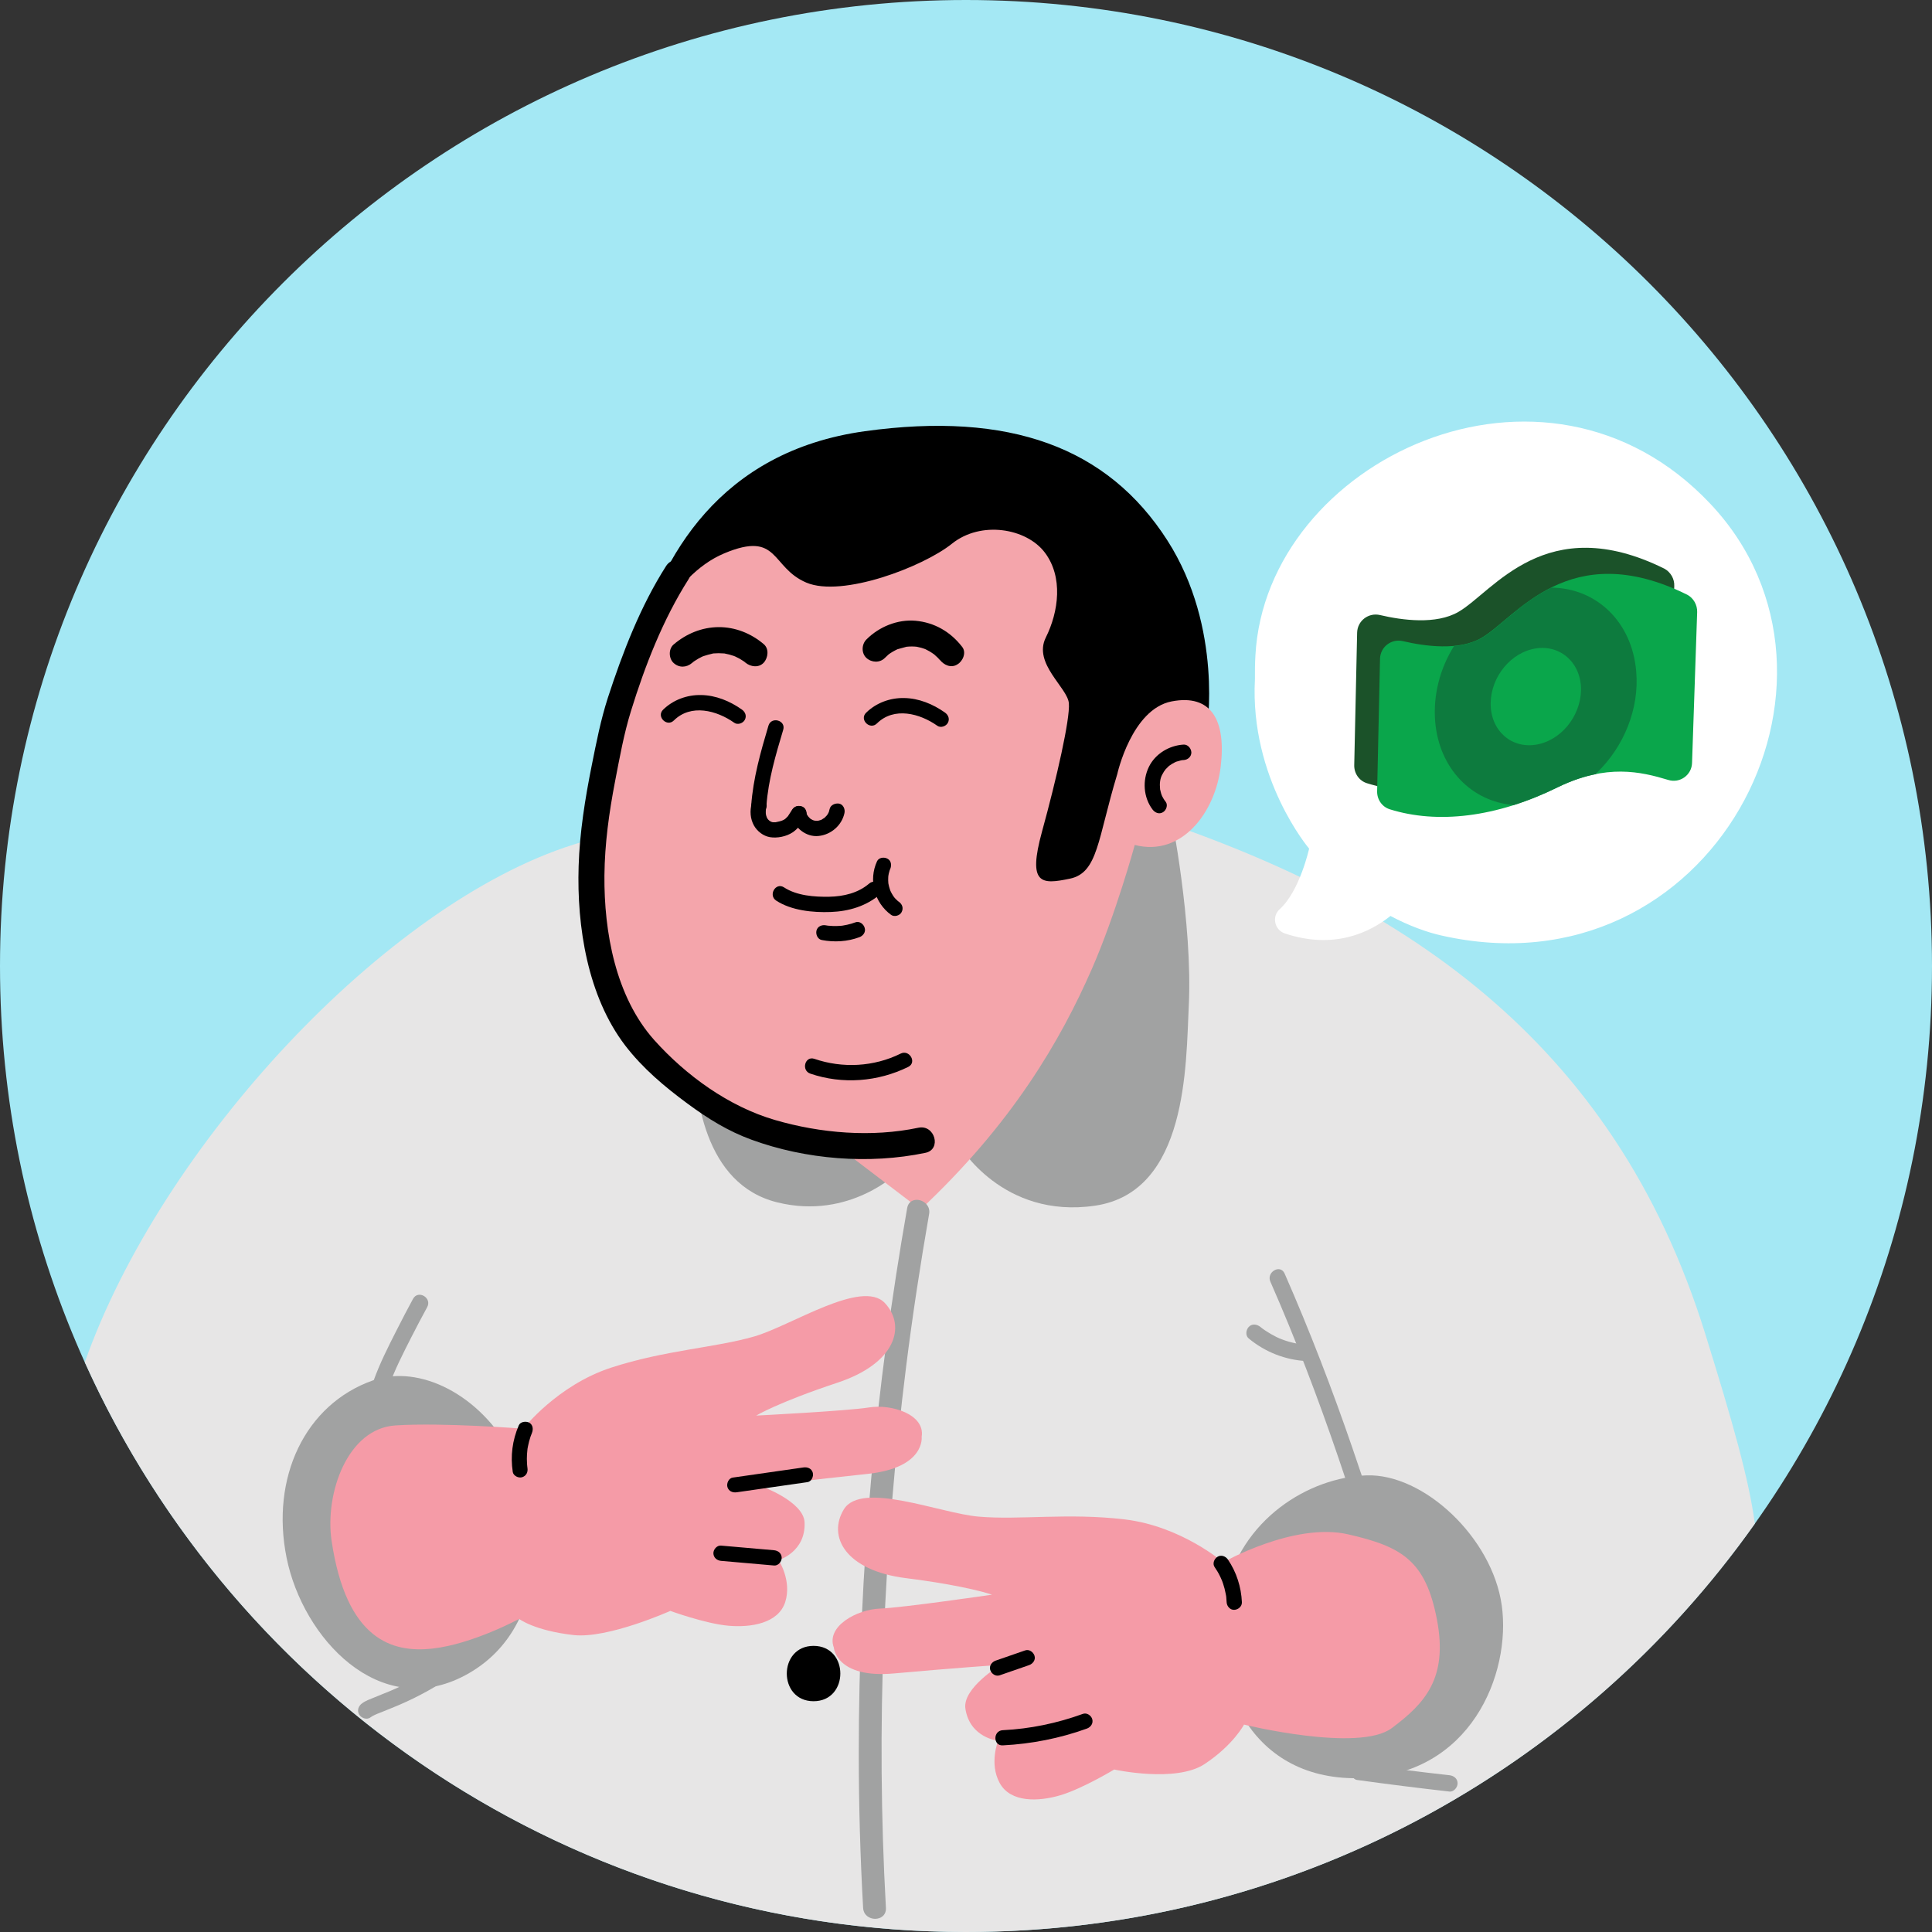 <svg width="200" height="200" viewBox="0 0 200 200" fill="none" xmlns="http://www.w3.org/2000/svg">
<rect x="0" y="0" width="200" height="200" fill="#333333" stroke="none"/>
<g clip-path="url(#clip0_520_7017)">
<path d="M100 200C155.228 200 200 155.228 200 100C200 44.772 155.228 0 100 0C44.772 0 0 44.772 0 100C0 155.228 44.772 200 100 200Z" fill="#A4E8F4"/>
<path d="M100 200C133.72 200 163.55 183.31 181.66 157.73C181.05 153.13 179.35 147.16 176.52 138.06C167.03 107.51 144.88 92.82 116.99 83.92C100.92 78.79 83.03 79.98 59.37 87.43C39.94 93.55 16.68 118.6 8.78 141.02C24.44 175.79 59.39 200 100 200Z" fill="#E7E6E6"/>
<path d="M121.2 84.19L114.21 84.74L99.29 118.54C99.29 118.54 103.76 126.23 113.37 124.81C122.98 123.39 122.76 110.17 123.06 104.17C123.49 95.54 121.2 84.19 121.2 84.19Z" fill="#A1A2A2"/>
<path d="M71.85 107.66C71.74 113.45 72.94 122.62 80.47 124.47C88 126.33 93.03 121.3 93.03 121.3L88.12 105.47L71.85 107.66Z" fill="#A1A2A2"/>
<path d="M124.93 75.62C124.93 75.62 126.66 65.02 120.85 55.95C114.67 46.3 104.52 42.56 89.519 44.64C74.519 46.73 68.37 57.6 65.79 67.33L106.67 74.02L103.97 91.39L113.64 91.28L124.93 75.62Z" fill="black"/>
<path d="M115.66 80.13C115.66 80.13 117.14 73.42 121.28 72.61C125.41 71.81 126.93 74.58 126.37 79.33C125.82 84.08 122.34 88.73 117.47 87.47C117.47 87.47 115.5 94.66 113.03 100.3C109.8 107.68 104.8 116.3 95.29 125.21L87.03 118.92C87.03 118.92 71.89 118.88 64.62 104.58C57.35 90.28 66.62 67.37 66.62 67.37C66.62 67.37 69.29 59.66 74.98 57.28C80.67 54.9 79.76 58.73 83.47 60.31C87.18 61.88 95.56 58.68 98.55 56.28C101.54 53.88 106.25 54.67 108.16 57.2C110.07 59.73 109.6 63.31 108.26 66C106.92 68.7 110.53 71.19 110.65 72.81C110.78 74.43 109.39 80.55 107.87 86.08C106.35 91.61 107.82 91.57 110.75 90.96C113.68 90.35 113.61 86.88 115.66 80.13Z" fill="#F4A5AB"/>
<path d="M85.88 83.76C85.86 83.86 85.83 83.96 85.8 84.06C85.75 84.21 85.77 84.06 85.81 84.05C85.8 84.05 85.74 84.19 85.73 84.2C85.7 84.25 85.67 84.3 85.64 84.35C85.63 84.37 85.53 84.51 85.6 84.41C85.67 84.31 85.57 84.44 85.55 84.46C85.51 84.5 85.47 84.54 85.43 84.58C85.4 84.61 85.36 84.64 85.33 84.68C85.2 84.79 85.31 84.67 85.33 84.68C85.31 84.67 85.1 84.83 85.07 84.84C85.04 84.86 84.98 84.9 84.94 84.9C85.03 84.86 85.05 84.85 85 84.87C84.97 84.88 84.95 84.89 84.92 84.9C84.88 84.91 84.83 84.93 84.78 84.94C84.76 84.95 84.55 84.99 84.65 84.97C84.75 84.96 84.56 84.97 84.54 84.97C84.52 84.97 84.37 84.95 84.36 84.96C84.4 84.94 84.53 84.99 84.38 84.96C84.33 84.95 84.29 84.94 84.24 84.93C84.2 84.92 84.12 84.88 84.08 84.87C84.15 84.87 84.2 84.93 84.09 84.87C84.05 84.85 84.01 84.82 83.97 84.8C83.93 84.78 83.77 84.7 83.95 84.79C83.87 84.75 83.8 84.66 83.74 84.6C83.71 84.56 83.65 84.52 83.63 84.47C83.71 84.64 83.65 84.49 83.62 84.45C83.58 84.39 83.49 84.27 83.49 84.2C83.53 84.29 83.54 84.31 83.52 84.26C83.51 84.23 83.5 84.21 83.49 84.18C83.47 84.13 83.46 84.07 83.45 84.02C83.36 83.62 82.87 83.34 82.48 83.47C82.06 83.61 81.83 84.01 81.93 84.44C82.22 85.68 83.44 86.68 84.74 86.54C86.02 86.41 87.15 85.45 87.42 84.16C87.5 83.76 87.3 83.28 86.87 83.19C86.46 83.12 85.97 83.33 85.88 83.76Z" fill="black"/>
<path d="M82 83.82C81.87 84.03 81.73 84.24 81.6 84.44C81.55 84.52 81.68 84.34 81.59 84.46C81.55 84.51 81.51 84.56 81.46 84.6C81.42 84.65 81.37 84.69 81.33 84.73C81.31 84.74 81.18 84.86 81.26 84.79C81.35 84.72 81.2 84.83 81.18 84.84C81.12 84.88 81.06 84.91 80.99 84.94C81.12 84.87 80.93 84.96 80.9 84.97C80.83 84.99 80.76 85.01 80.69 85.03C80.57 85.06 80.45 85.08 80.33 85.11C80.15 85.15 80.42 85.11 80.24 85.12C80.17 85.12 80.09 85.12 80.02 85.12C79.87 85.12 80.06 85.14 80 85.12C79.95 85.1 79.88 85.09 79.83 85.07C79.74 85.05 79.96 85.14 79.83 85.07C79.78 85.04 79.73 85.01 79.68 84.98C79.52 84.89 79.79 85.09 79.65 84.96C79.61 84.93 79.58 84.89 79.54 84.86C79.52 84.84 79.4 84.69 79.47 84.78C79.53 84.88 79.44 84.73 79.43 84.71C79.4 84.66 79.37 84.61 79.35 84.55C79.43 84.69 79.34 84.51 79.33 84.48C79.31 84.42 79.3 84.37 79.29 84.31C79.27 84.24 79.27 84.17 79.28 84.28C79.27 84.14 79.27 84 79.28 83.86C79.29 83.69 79.24 83.97 79.29 83.79C79.31 83.72 79.32 83.65 79.34 83.59C79.45 83.19 79.2 82.71 78.79 82.62C78.37 82.52 77.93 82.75 77.82 83.17C77.61 83.93 77.66 84.76 78.05 85.46C78.39 86.06 79.01 86.54 79.69 86.66C80.45 86.79 81.41 86.6 82.06 86.16C82.64 85.77 83.03 85.19 83.39 84.6C83.6 84.24 83.48 83.71 83.11 83.52C82.7 83.33 82.23 83.44 82 83.82Z" fill="black"/>
<path d="M79.34 83.42C79.53 80.72 80.31 78.12 81.08 75.54C81.37 74.56 79.84 74.14 79.55 75.12C78.74 77.84 77.96 80.58 77.76 83.43C77.73 83.86 78.15 84.22 78.55 84.22C79 84.21 79.31 83.85 79.34 83.42Z" fill="black"/>
<path d="M99.6 66.96C98.4 65.41 96.75 64.44 94.77 64.26C92.91 64.1 91 64.88 89.69 66.2C89.19 66.7 89.15 67.61 89.69 68.11C90.23 68.6 91.07 68.64 91.6 68.11C91.72 67.99 91.84 67.88 91.96 67.77C92.04 67.7 92.09 67.68 91.98 67.75C92.05 67.7 92.11 67.66 92.18 67.61C92.33 67.51 92.49 67.42 92.66 67.33C92.73 67.29 92.81 67.26 92.88 67.22C93.06 67.13 92.7 67.27 92.9 67.21C93.22 67.12 93.53 67.03 93.85 66.95C94.05 66.9 93.65 66.96 93.86 66.95C93.94 66.95 94.02 66.94 94.11 66.93C94.29 66.92 94.48 66.92 94.66 66.93C94.74 66.93 94.82 66.94 94.9 66.95C94.77 66.94 94.76 66.93 94.9 66.95C95.06 66.98 95.21 67.02 95.37 67.06C95.52 67.1 95.67 67.16 95.82 67.21C95.7 67.17 95.72 67.16 95.83 67.22C95.9 67.25 95.97 67.29 96.04 67.33C96.18 67.4 96.32 67.48 96.45 67.57C96.53 67.62 96.61 67.68 96.7 67.74C96.86 67.85 96.57 67.61 96.71 67.75C96.82 67.86 96.95 67.96 97.06 68.07C97.12 68.13 97.17 68.18 97.22 68.24C97.25 68.28 97.43 68.49 97.28 68.29C97.71 68.85 98.46 69.2 99.12 68.77C99.67 68.45 100.07 67.55 99.6 66.96Z" fill="black"/>
<path d="M79.06 66.68C77.75 65.57 76.12 64.91 74.39 64.92C72.66 64.93 71.04 65.6 69.73 66.72C69.19 67.18 69.22 68.16 69.73 68.63C70.3 69.15 71.06 69.12 71.64 68.63C71.7 68.58 71.76 68.52 71.83 68.47C71.72 68.56 71.73 68.55 71.85 68.46C71.99 68.37 72.12 68.28 72.26 68.2C72.38 68.13 72.51 68.06 72.64 68C72.7 67.97 72.75 67.95 72.81 67.92C72.68 67.98 72.68 67.98 72.83 67.92C73.14 67.82 73.45 67.73 73.77 67.66C74.06 67.59 73.58 67.66 73.9 67.64C74.06 67.63 74.23 67.62 74.39 67.62C74.55 67.62 74.72 67.63 74.88 67.64C75.27 67.66 74.63 67.58 75.01 67.65C75.33 67.71 75.65 67.79 75.96 67.9C76.03 67.92 76.31 68.05 76.09 67.95C76.24 68.02 76.38 68.09 76.53 68.17C76.67 68.25 76.81 68.34 76.95 68.43C77.02 68.48 77.08 68.52 77.15 68.57C77.04 68.48 77.04 68.49 77.16 68.59C77.7 69.04 78.55 69.16 79.07 68.59C79.52 68.08 79.63 67.16 79.06 66.68Z" fill="black"/>
<path d="M95.08 116.74C90.24 117.76 84.95 117.32 80.22 115.94C75.45 114.55 71.03 111.35 67.73 107.67C63.72 103.18 62.52 96.47 62.57 90.63C62.6 87.35 63.05 84.11 63.67 80.89C64.14 78.46 64.58 75.99 65.31 73.63C66.76 68.93 68.63 64.12 71.28 59.96C72.21 58.49 69.88 57.14 68.95 58.6C66.3 62.75 64.45 67.55 62.93 72.22C62.19 74.51 61.73 76.87 61.26 79.22C60.57 82.66 60.01 86.15 59.9 89.66C59.7 95.91 60.83 103.14 64.72 108.23C66.53 110.59 68.8 112.5 71.19 114.26C73.28 115.8 75.37 117.1 77.82 117.99C83.42 120.03 89.96 120.56 95.8 119.34C97.5 118.99 96.78 116.39 95.08 116.74Z" fill="black"/>
<path d="M93.23 109.07C90.46 110.44 87.22 110.61 84.3 109.61C83.33 109.28 82.92 110.81 83.88 111.14C87.21 112.28 90.89 111.99 94.03 110.44C94.94 109.98 94.14 108.61 93.23 109.07Z" fill="black"/>
<path d="M122.52 77.08C121.03 77.17 119.59 78.03 118.93 79.39C118.25 80.79 118.36 82.54 119.31 83.8C119.57 84.14 119.99 84.32 120.39 84.08C120.73 83.88 120.93 83.34 120.67 83C120.58 82.89 120.5 82.77 120.43 82.65C120.39 82.58 120.35 82.5 120.31 82.43C120.3 82.41 120.26 82.31 120.29 82.39C120.23 82.25 120.18 82.1 120.15 81.95C120.13 81.88 120.12 81.81 120.1 81.74C120.07 81.61 120.09 81.73 120.09 81.66C120.03 81.13 120.09 80.6 120.3 80.21C120.43 79.96 120.55 79.77 120.67 79.63C120.76 79.53 120.86 79.43 120.96 79.34C120.96 79.34 121.11 79.21 121.07 79.25C121.02 79.29 121.17 79.18 121.19 79.17C121.3 79.09 121.42 79.02 121.54 78.96C121.61 78.92 121.69 78.89 121.76 78.85C121.66 78.89 121.8 78.84 121.84 78.83C121.97 78.79 122.1 78.75 122.23 78.72C122.3 78.71 122.36 78.69 122.43 78.68C122.29 78.7 122.52 78.68 122.54 78.68C122.97 78.65 123.33 78.33 123.33 77.89C123.31 77.46 122.95 77.05 122.52 77.08Z" fill="black"/>
<path d="M90.79 89.16C89.89 91.11 90.51 93.45 92.25 94.71C92.59 94.95 93.15 94.78 93.33 94.43C93.55 94.02 93.41 93.61 93.05 93.35C92.93 93.26 93.11 93.41 93.04 93.35C93 93.32 92.96 93.29 92.92 93.25C92.85 93.19 92.79 93.13 92.72 93.06C92.66 92.99 92.6 92.92 92.54 92.86C92.66 92.99 92.56 92.89 92.54 92.85C92.51 92.81 92.48 92.77 92.45 92.72C92.34 92.56 92.26 92.39 92.17 92.21C92.12 92.11 92.24 92.39 92.17 92.2C92.16 92.16 92.14 92.12 92.13 92.09C92.1 91.99 92.07 91.9 92.04 91.8C92.02 91.71 92 91.62 91.98 91.53C91.98 91.51 91.95 91.38 91.95 91.38C91.95 91.38 91.97 91.55 91.96 91.41C91.94 91.22 91.94 91.03 91.95 90.83C91.95 90.78 91.96 90.73 91.96 90.68C91.97 90.53 91.94 90.78 91.96 90.68C91.98 90.59 91.99 90.5 92.01 90.41C92.03 90.31 92.06 90.21 92.09 90.12C92.1 90.08 92.12 90.04 92.13 90.01C92.2 89.82 92.06 90.16 92.15 89.97C92.32 89.59 92.27 89.1 91.87 88.89C91.52 88.7 90.97 88.76 90.79 89.16Z" fill="black"/>
<path d="M88.55 95.48C88.27 95.58 87.99 95.67 87.7 95.73C87.58 95.76 87.45 95.78 87.33 95.8C87.29 95.81 87.25 95.81 87.21 95.82C87.32 95.81 87.32 95.8 87.23 95.82C87.17 95.83 87.1 95.83 87.04 95.84C86.77 95.86 86.49 95.87 86.22 95.86C86.07 95.85 85.93 95.84 85.78 95.83C85.57 95.81 85.95 95.86 85.74 95.83C85.66 95.82 85.57 95.8 85.49 95.79C85.08 95.71 84.62 95.9 84.52 96.34C84.43 96.73 84.64 97.23 85.07 97.31C86.37 97.56 87.72 97.48 88.96 97.02C89.35 96.88 89.65 96.48 89.51 96.05C89.4 95.65 88.96 95.32 88.55 95.48Z" fill="black"/>
<path d="M93.91 125.06C90.64 143.69 88.89 162.62 88.9 181.54C88.9 186.86 89.05 192.19 89.35 197.5C89.43 199.01 91.79 199.02 91.71 197.5C90.66 178.79 91.48 159.99 93.81 141.4C94.47 136.14 95.27 130.9 96.18 125.68C96.45 124.2 94.18 123.56 93.91 125.06Z" fill="#A1A2A2"/>
<path d="M84.22 176.11C87.91 176.11 87.92 170.38 84.22 170.38C80.53 170.38 80.52 176.11 84.22 176.11Z" fill="black"/>
<path d="M80.35 93.23C81.93 94.26 84.15 94.48 86 94.41C87.86 94.34 89.66 93.81 91.09 92.59C91.87 91.93 90.74 90.81 89.97 91.47C88.83 92.45 87.32 92.8 85.85 92.83C84.31 92.86 82.47 92.72 81.16 91.86C80.3 91.3 79.5 92.67 80.35 93.23Z" fill="black"/>
<path d="M90.78 74.89C92.55 73.14 95.22 73.85 97.03 75.13C97.38 75.38 97.91 75.19 98.11 74.85C98.34 74.45 98.18 74.02 97.83 73.77C96.59 72.89 95.12 72.28 93.59 72.26C92.14 72.23 90.7 72.76 89.66 73.78C88.93 74.49 90.05 75.61 90.78 74.89Z" fill="black"/>
<path d="M69.76 74.58C71.53 72.83 74.2 73.54 76.01 74.82C76.36 75.07 76.89 74.88 77.09 74.54C77.32 74.14 77.16 73.71 76.81 73.46C75.57 72.58 74.1 71.97 72.57 71.95C71.12 71.92 69.68 72.45 68.64 73.47C67.92 74.18 69.04 75.3 69.76 74.58Z" fill="black"/>
<path d="M131.51 132.68C134.12 138.62 136.43 144.7 138.53 150.84C140.98 157.99 143.16 165.28 144.52 172.73C144.71 173.8 146.35 173.35 146.16 172.28C144.78 164.7 142.55 157.29 140.04 150.01C137.93 143.86 135.59 137.78 132.98 131.83C132.53 130.83 131.07 131.69 131.51 132.68Z" fill="#A1A2A2"/>
<path d="M129.27 138.56C130.98 139.97 133.06 140.79 135.28 140.9C135.72 140.92 136.15 140.49 136.13 140.05C136.11 139.57 135.76 139.22 135.28 139.2C134.42 139.16 133.57 138.98 132.67 138.64C131.99 138.38 131.04 137.83 130.47 137.36C130.13 137.08 129.6 137 129.27 137.36C128.98 137.67 128.9 138.26 129.27 138.56Z" fill="#A1A2A2"/>
<path d="M38.6 142.9C31.57 145.38 27.99 152.97 29.67 161.27C31.35 169.57 39.28 178.17 48.15 173.43C57.02 168.69 56.35 156.91 53.06 150.64C49.77 144.37 43.42 141.2 38.6 142.9Z" fill="#A1A2A2"/>
<path d="M141.46 152.73C135.56 152.93 128.34 157.22 126.73 165.31C125.12 173.4 128.96 184.26 140.63 184.08C152.3 183.9 156.45 173.2 155.46 166.18C154.47 159.16 147.36 152.52 141.46 152.73Z" fill="#A1A2A2"/>
<path d="M139.54 158.83C133.96 157.56 126.62 161.73 126.62 161.73C126.62 161.73 122.3 157.99 116.44 157.29C110.59 156.59 105.56 157.37 101.3 157C97.33 156.66 89.19 153.28 87.36 156.24C85.64 159.04 87.5 162.58 93.79 163.37C100.22 164.18 102.69 165.08 102.69 165.08C102.69 165.08 93.46 166.43 91.08 166.52C88.7 166.61 85.49 168.36 86.32 170.56C86.32 170.56 86.54 173.79 92.59 173.23C98.53 172.69 103.61 172.34 103.61 172.34C103.61 172.34 99.59 174.74 99.94 176.9C100.42 179.93 103.33 180.2 103.33 180.2C103.33 180.2 102.37 182.54 103.49 184.58C104.61 186.62 107.5 186.52 109.78 185.84C112.06 185.16 115.34 183.18 115.34 183.18C115.34 183.18 121.71 184.58 124.69 182.62C127.67 180.65 128.78 178.53 128.78 178.53C128.78 178.53 140.68 181.45 144.08 178.89C147.49 176.34 149.92 173.75 148.75 167.65C147.58 161.55 145.12 160.1 139.54 158.83Z" fill="#F59BA7"/>
<path d="M103.8 180.68C106.78 180.53 109.72 179.95 112.52 178.94C112.92 178.79 113.19 178.4 113.07 177.97C112.96 177.58 112.5 177.27 112.1 177.42C109.43 178.39 106.64 178.97 103.8 179.11C102.79 179.16 102.79 180.73 103.8 180.68Z" fill="black"/>
<path d="M125.74 162.23C125.94 162.52 126.12 162.81 126.27 163.12C126.31 163.2 126.35 163.29 126.39 163.37C126.4 163.4 126.51 163.66 126.45 163.5C126.51 163.65 126.57 163.8 126.62 163.96C126.73 164.29 126.82 164.63 126.88 164.97C126.89 165.04 126.9 165.11 126.92 165.17C126.93 165.22 126.93 165.26 126.94 165.31C126.93 165.22 126.93 165.21 126.94 165.31C126.96 165.49 126.97 165.68 126.98 165.86C127 166.27 127.33 166.67 127.77 166.65C128.18 166.63 128.58 166.3 128.56 165.86C128.49 164.29 128 162.74 127.11 161.44C126.88 161.1 126.41 160.92 126.03 161.16C125.69 161.37 125.49 161.87 125.74 162.23Z" fill="black"/>
<path d="M103.48 173.43C104.5 173.08 105.52 172.72 106.54 172.37C106.93 172.23 107.23 171.82 107.09 171.4C106.97 171.02 106.54 170.7 106.12 170.85C105.1 171.2 104.08 171.56 103.06 171.91C102.67 172.05 102.37 172.46 102.51 172.88C102.63 173.26 103.06 173.57 103.48 173.43Z" fill="black"/>
<path d="M40.93 147.56C45.89 147.24 54.17 147.9 54.17 147.9C54.17 147.9 57.68 143.39 63.29 141.57C68.9 139.75 73.98 139.53 78.08 138.35C81.91 137.24 89.24 132.35 91.61 134.9C93.84 137.31 92.71 141.15 86.68 143.14C80.53 145.18 78.28 146.54 78.28 146.54C78.28 146.54 87.6 146.07 89.95 145.7C92.3 145.32 95.79 146.42 95.41 148.74C95.41 148.74 95.82 151.95 89.78 152.58C83.85 153.2 78.8 153.85 78.8 153.85C78.8 153.85 83.21 155.43 83.29 157.61C83.41 160.68 80.6 161.5 80.6 161.5C80.6 161.5 81.99 163.61 81.29 165.83C80.59 168.05 77.73 168.51 75.36 168.29C72.99 168.07 69.39 166.76 69.39 166.76C69.39 166.76 62.92 169.66 59.37 169.26C55.31 168.8 53.74 167.59 53.74 167.59C53.74 167.59 48.92 170.2 44.77 170.66C40.62 171.12 35.84 169.78 34.32 159.46C33.62 154.59 35.97 147.88 40.93 147.56Z" fill="#F59BA7"/>
<path d="M53.7 147.56C53.04 149.1 52.83 150.72 53.08 152.37C53.14 152.78 53.68 153.04 54.05 152.92C54.49 152.78 54.67 152.39 54.6 151.95C54.59 151.86 54.58 151.85 54.6 151.94C54.59 151.89 54.59 151.84 54.58 151.79C54.57 151.72 54.57 151.64 54.56 151.56C54.55 151.38 54.54 151.21 54.54 151.03C54.54 150.7 54.56 150.38 54.6 150.05C54.58 150.21 54.61 149.97 54.61 149.96C54.62 149.87 54.64 149.79 54.66 149.7C54.69 149.54 54.73 149.38 54.77 149.22C54.82 149.05 54.87 148.88 54.92 148.72C54.94 148.65 54.97 148.58 55 148.51C55.01 148.48 55.12 148.21 55.06 148.35C55.22 147.97 55.18 147.49 54.78 147.27C54.44 147.1 53.87 147.16 53.7 147.56Z" fill="black"/>
<path d="M74.64 161.58C76.47 161.74 78.3 161.9 80.13 162.06C80.55 162.1 80.92 161.67 80.92 161.27C80.92 160.81 80.56 160.52 80.13 160.48C78.3 160.32 76.47 160.16 74.64 160C74.22 159.96 73.85 160.39 73.85 160.79C73.86 161.25 74.22 161.54 74.64 161.58Z" fill="black"/>
<path d="M76.27 154.48C78.71 154.13 81.15 153.78 83.59 153.43C84.01 153.37 84.24 152.83 84.14 152.46C84.02 152.01 83.59 151.85 83.17 151.91C80.73 152.26 78.29 152.61 75.85 152.96C75.43 153.02 75.2 153.56 75.3 153.93C75.43 154.38 75.85 154.54 76.27 154.48Z" fill="black"/>
<path d="M46.28 171.78C44.45 173.05 42.51 174.14 40.46 175.02C39.96 175.23 39.29 175.49 38.72 175.73C38.3 175.9 37.84 176.06 37.48 176.33C37.11 176.6 36.93 177.06 37.18 177.49C37.39 177.85 37.97 178.07 38.34 177.79C38.47 177.69 38.62 177.61 38.77 177.54C38.87 177.49 38.97 177.45 39.06 177.41C38.85 177.5 39.2 177.35 39.27 177.33C39.96 177.05 40.65 176.78 41.33 176.49C43.38 175.61 45.32 174.52 47.15 173.25C47.53 172.99 47.7 172.51 47.45 172.09C47.23 171.71 46.66 171.51 46.28 171.78Z" fill="#A1A2A2"/>
<path d="M150.04 183.77C147 183.43 143.96 183.05 140.93 182.63C140.48 182.57 140.02 182.74 139.89 183.22C139.78 183.62 140.03 184.2 140.48 184.26C143.66 184.7 146.85 185.1 150.04 185.46C150.5 185.51 150.89 185.03 150.89 184.61C150.89 184.12 150.5 183.82 150.04 183.77Z" fill="#A1A2A2"/>
<path d="M42.76 134.45C42.18 135.52 41.62 136.59 41.07 137.68C40.18 139.43 39.28 141.2 38.63 143.05C38.48 143.48 38.8 143.98 39.22 144.09C39.69 144.22 40.11 143.93 40.26 143.5C40.85 141.82 41.72 140.12 42.57 138.45C43.11 137.4 43.65 136.35 44.22 135.32C44.75 134.35 43.29 133.49 42.76 134.45Z" fill="#A1A2A2"/>
<path fill-rule="evenodd" clip-rule="evenodd" d="M135.52 87.85C135.52 87.85 129.36 80.6 129.91 70.3C129.9 69.5 129.91 68.69 129.96 67.85C131.04 47.7 159.88 33.92 177.06 52.16C194.24 70.38 177.22 103.24 149.16 96.83C147.75 96.51 145.92 95.87 143.94 94.82C141.83 96.5 138.12 98.34 133.01 96.63C131.93 96.27 131.63 94.87 132.48 94.11C134.55 92.24 135.52 87.85 135.52 87.85Z" fill="white"/>
<path fill-rule="evenodd" clip-rule="evenodd" d="M173.32 60.67L172.79 76.28C172.75 77.54 171.53 78.41 170.33 78.04C167.46 77.17 163.94 76.37 158.98 78.75C152.49 81.97 146.38 82.6 141.51 81.08C140.7 80.83 140.17 80.06 140.19 79.21L140.49 65.49C140.52 64.26 141.67 63.39 142.86 63.67C145.16 64.21 148.67 64.68 150.98 63.34C154.58 61.26 160 52.78 172.3 58.87C172.95 59.23 173.35 59.93 173.32 60.67Z" fill="#1B5229"/>
<path fill-rule="evenodd" clip-rule="evenodd" d="M175.69 63.36L175.16 78.98C175.12 80.24 173.9 81.11 172.7 80.74C169.83 79.87 166.31 79.07 161.35 81.45C154.86 84.67 148.75 85.3 143.88 83.78C143.07 83.53 142.54 82.76 142.56 81.91L142.86 68.19C142.89 66.96 144.04 66.09 145.23 66.37C147.53 66.91 151.04 67.38 153.35 66.04C156.95 63.96 162.37 55.48 174.67 61.57C175.32 61.92 175.71 62.63 175.69 63.36Z" fill="#0AA64B"/>
<path fill-rule="evenodd" clip-rule="evenodd" d="M156.7 83.34C152.38 82.99 148.99 79.61 148.57 74.71C148.34 71.96 149.07 69.18 150.52 66.88C150.58 66.87 150.64 66.86 150.71 66.86C150.82 66.85 150.93 66.83 151.04 66.82C151.16 66.8 151.28 66.78 151.4 66.76C151.55 66.73 151.69 66.7 151.83 66.66C151.97 66.62 152.1 66.58 152.23 66.54C152.33 66.51 152.42 66.48 152.52 66.44C152.63 66.4 152.75 66.35 152.86 66.3C152.9 66.28 152.93 66.27 152.96 66.25C153.1 66.19 153.23 66.13 153.36 66.06C155.13 65.04 157.33 62.45 160.6 60.83C165.23 60.87 168.95 64.35 169.38 69.51C169.72 73.39 168.08 77.31 165.34 79.96C165.29 80.02 165.25 80.08 165.2 80.14C164.01 80.37 162.73 80.79 161.33 81.46C159.77 82.23 158.22 82.86 156.7 83.34Z" fill="#0D7B3E"/>
<path fill-rule="evenodd" clip-rule="evenodd" d="M159.39 77.01C161.97 76.37 163.86 73.65 163.65 70.95C163.42 68.24 161.14 66.57 158.57 67.21C156 67.85 154.11 70.56 154.33 73.28C154.55 75.98 156.82 77.65 159.39 77.01Z" fill="#0AA64B"/>
</g>
<defs>
<clipPath id="clip0_520_7017">
<rect width="200" height="200" fill="white"/>
</clipPath>
</defs>
</svg>
